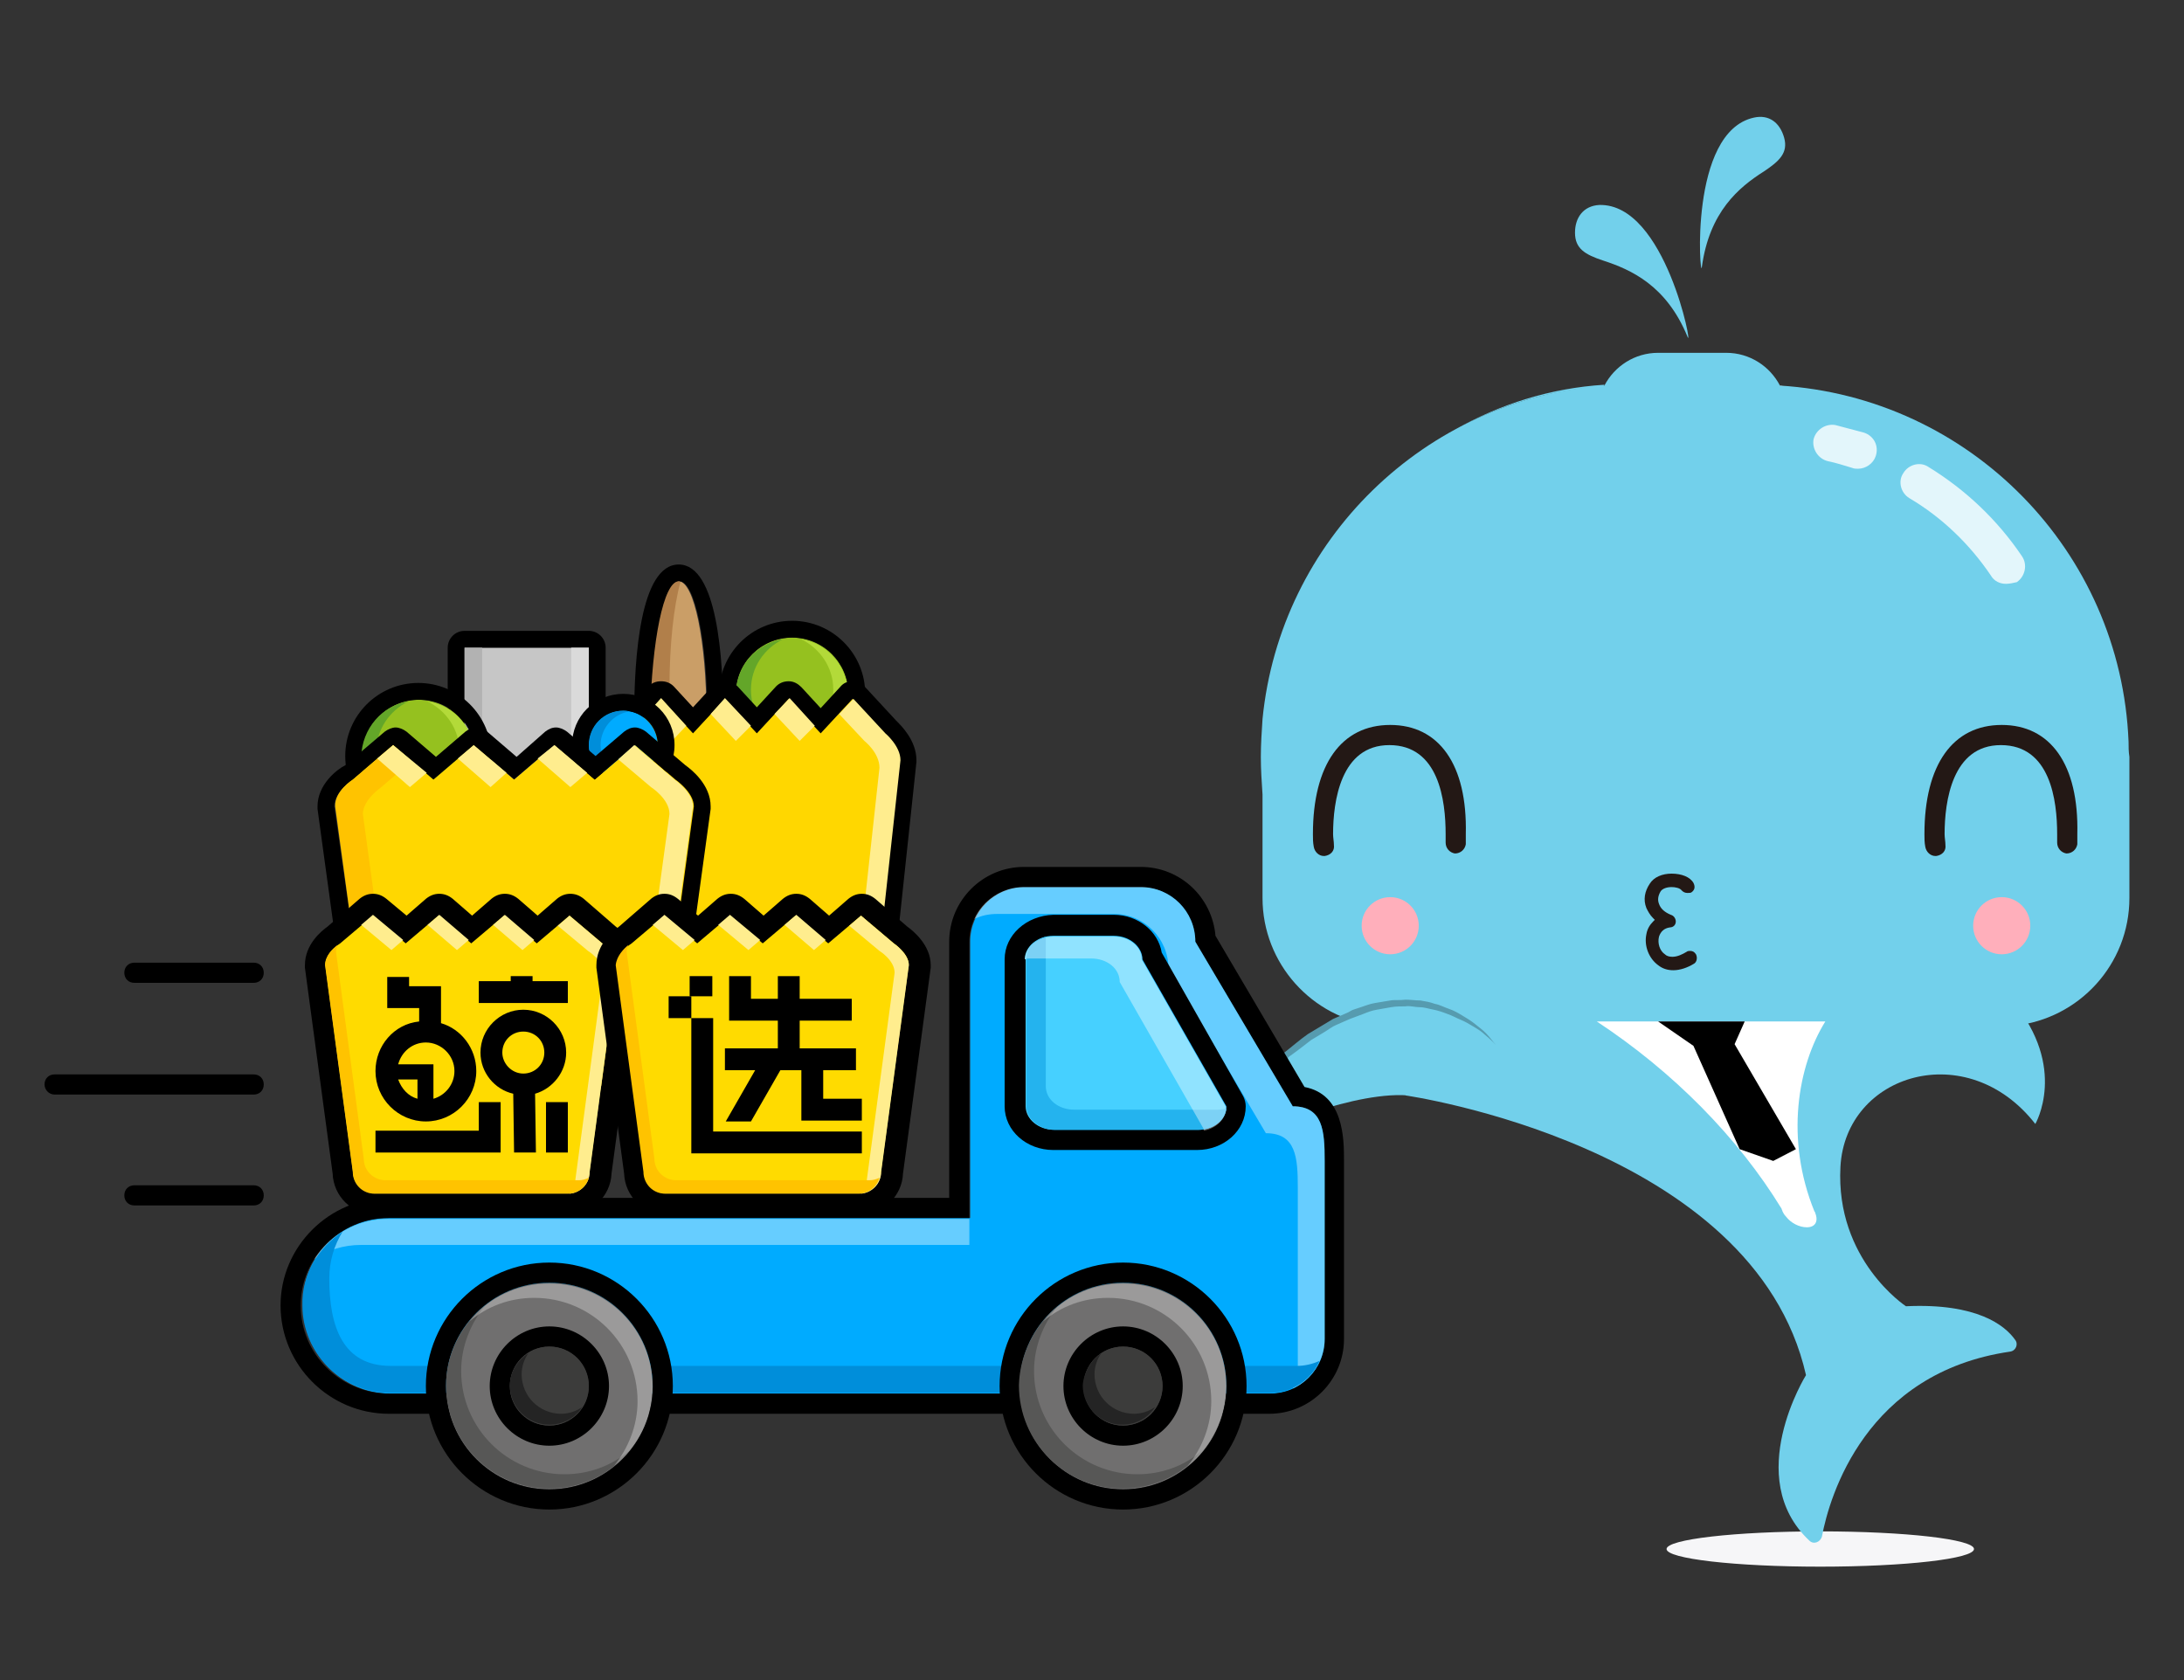 <?xml version="1.0" encoding="UTF-8"?>
<svg width="260px" height="200px" viewBox="0 0 260 200" version="1.1" xmlns="http://www.w3.org/2000/svg" xmlns:xlink="http://www.w3.org/1999/xlink">
    <rect x="0" y="0" width="260" height="200" fill="#333333" stroke="none"/>
    <!-- Generator: Sketch 61.2 (89653) - https://sketch.com -->
    <title>img_songda</title>
    <desc>Created with Sketch.</desc>
    <g id="🔪切图" stroke="none" stroke-width="1" fill="none" fill-rule="evenodd">
        <g id="img" transform="translate(-210, -83)">
            <g id="img_songda" transform="translate(210, 83)">
                <g id="empty/songda">
                    <g id="编组-4" transform="translate(149.1, 13)">
                        <g id="XMLID_1700_" transform="translate(48.9, 168.8)" fill="#F6F6F8" fill-rule="nonzero">
                            <g id="XMLID_1701_">
                                <g id="XMLID_1702_">
                                    <g id="XMLID_1703_">
                                        <g id="XMLID_1704_">
                                            <ellipse id="XMLID_1705_" cx="18.7" cy="2.6" rx="18.3" ry="2.1"></ellipse>
                                        </g>
                                    </g>
                                </g>
                            </g>
                        </g>
                        <g id="XMLID_1694_" transform="translate(0.9, 28.8)" fill="#72D0EB" fill-rule="nonzero">
                            <g id="XMLID_1695_">
                                <g id="XMLID_1696_">
                                    <g id="XMLID_1697_">
                                        <g id="XMLID_1698_">
                                            <path d="M103.4,46.5 C102.5,23.8 84.5,5.5 61.9,4.1 C60.7,1.8 58.3,0.2 55.5,0.2 L47.4,0.2 C44.6,0.2 42.2,1.8 41,4.1 C19.6,5.7 2.4,22.5 0.3,43.8 C0.2,45.3 0.1,46.8 0.1,48.3 C0.1,49.8 0.2,51.3 0.3,52.8 L0.3,65.1 C0.3,72.9 6.2,79.4 13.8,80.3 C14.4,80.4 15,80.4 15.6,80.4 L20.9,80.4 L24.9,80.4 L88.2,80.4 C88.7,80.4 89.3,80.4 89.8,80.3 C97.5,79.5 103.5,73 103.5,65.1 L103.5,50.1 C103.5,49.5 103.5,48.9 103.5,48.3 C103.4,47.7 103.4,47.1 103.4,46.5 Z" id="XMLID_1699_"></path>
                                        </g>
                                    </g>
                                </g>
                            </g>
                        </g>
                        <g id="XMLID_1688_" transform="translate(23.9, 32.8)" fill="#72D0EB" fill-rule="nonzero">
                            <g id="XMLID_1689_">
                                <g id="XMLID_1690_">
                                    <g id="XMLID_1691_">
                                        <g id="XMLID_1692_">
                                            <path d="M18,0 C11.6,0.4 5.6,2.3 0.3,5.3 C5.6,2.4 11.6,0.6 17.9,0.2 C17.9,0.1 18,0.1 18,0 Z" id="XMLID_1693_"></path>
                                        </g>
                                    </g>
                                </g>
                            </g>
                        </g>
                        <g id="XMLID_1682_" transform="translate(61.9, 31.8)" fill="#C8C8C8" fill-rule="nonzero">
                            <g id="XMLID_1683_">
                                <g id="XMLID_1684_">
                                    <g id="XMLID_1685_">
                                        <g id="XMLID_1686_">
                                            <path d="M1.5,1.2 C1.3,1.2 1,1.1 0.8,1.1 C0.8,1.1 0.8,1.1 0.8,1.1 C1.1,1.2 1.3,1.2 1.5,1.2 Z" id="XMLID_1687_"></path>
                                        </g>
                                    </g>
                                </g>
                            </g>
                        </g>
                        <g id="XMLID_1676_" transform="translate(37.9, 10.8)" fill="#72D0EB" fill-rule="nonzero">
                            <g id="XMLID_1677_">
                                <g id="XMLID_1678_">
                                    <g id="XMLID_1679_">
                                        <g id="XMLID_1680_">
                                            <path d="M13.9,16.3 C11.4,10.2 7.2,8.3 3.8,7.2 C1.7,6.5 0.5,5.8 0.5,3.9 C0.5,2.1 1.5,0.7 3.4,0.6 C11.3,0.4 14.6,18.1 13.9,16.3 Z" id="XMLID_1681_"></path>
                                        </g>
                                    </g>
                                </g>
                            </g>
                        </g>
                        <g id="XMLID_1670_" transform="translate(52.9, 0.8)" fill="#72D0EB" fill-rule="nonzero">
                            <g id="XMLID_1671_">
                                <g id="XMLID_1672_">
                                    <g id="XMLID_1673_">
                                        <g id="XMLID_1674_">
                                            <path d="M0.6,18 C1.5,11.4 5,8.5 8,6.6 C9.8,5.4 10.9,4.4 10.4,2.6 C9.9,0.8 8.6,-0.2 6.8,0.2 C-1,1.9 0.4,19.8 0.6,18 Z" id="XMLID_1675_"></path>
                                        </g>
                                    </g>
                                </g>
                            </g>
                        </g>
                        <g id="XMLID_1655_" opacity="0.8" transform="translate(65.9, 36.8)" fill="#FFFFFF" fill-rule="nonzero">
                            <g id="XMLID_1663_" transform="translate(11, 5)">
                                <g id="XMLID_1664_">
                                    <g id="XMLID_1665_">
                                        <g id="XMLID_1666_">
                                            <g id="XMLID_1667_">
                                                <g id="XMLID_1668_">
                                                    <path d="M12.8,14.7 C12.1,14.7 11.4,14.4 11,13.7 C8.5,10 5.2,6.8 1.3,4.5 C0.3,3.9 -0.1,2.5 0.6,1.5 C1.2,0.5 2.6,0.1 3.6,0.8 C8,3.5 11.8,7.1 14.7,11.4 C15.4,12.4 15.1,13.8 14.1,14.5 C13.7,14.6 13.2,14.7 12.8,14.7 Z" id="XMLID_1669_"></path>
                                                </g>
                                            </g>
                                        </g>
                                    </g>
                                </g>
                            </g>
                            <g id="XMLID_1656_">
                                <g id="XMLID_1657_">
                                    <g id="XMLID_1658_">
                                        <g id="XMLID_1659_">
                                            <g id="XMLID_1660_">
                                                <g id="XMLID_1661_">
                                                    <path d="M6.2,6 C6,6 5.7,6 5.5,5.9 C4.5,5.6 3.6,5.3 2.6,5.1 C1.4,4.8 0.7,3.6 0.9,2.5 C1.2,1.3 2.4,0.6 3.5,0.8 C4.6,1.1 5.8,1.4 6.9,1.7 C8.1,2.1 8.7,3.3 8.3,4.5 C8,5.4 7.1,6 6.2,6 Z" id="XMLID_1662_"></path>
                                                </g>
                                            </g>
                                        </g>
                                    </g>
                                </g>
                            </g>
                        </g>
                        <g id="XMLID_1648_" transform="translate(12.9, 93.8)" fill="#FFAFBB" fill-rule="nonzero">
                            <g id="XMLID_1649_">
                                <g id="XMLID_1650_">
                                    <g id="XMLID_1651_">
                                        <g id="XMLID_1652_">
                                            <g id="XMLID_1653_">
                                                <circle id="XMLID_1654_" cx="3.5" cy="3.4" r="3.4"></circle>
                                            </g>
                                        </g>
                                    </g>
                                </g>
                            </g>
                        </g>
                        <g id="XMLID_1641_" transform="translate(84.9, 93.8)" fill="#FFAFBB" fill-rule="nonzero">
                            <g id="XMLID_1642_">
                                <g id="XMLID_1643_">
                                    <g id="XMLID_1644_">
                                        <g id="XMLID_1645_">
                                            <g id="XMLID_1646_">
                                                <circle id="XMLID_1647_" cx="4.3" cy="3.4" r="3.4"></circle>
                                            </g>
                                        </g>
                                    </g>
                                </g>
                            </g>
                        </g>
                        <g id="XMLID_1629_" transform="translate(6.9, 72.8)" fill="#231815" fill-rule="nonzero">
                            <g id="XMLID_1630_">
                                <g id="XMLID_1631_">
                                    <g id="XMLID_1632_">
                                        <g id="XMLID_1633_">
                                            <path d="M9.5,0.5 C3.7,0.5 0.3,5.2 0.3,13.5 C0.3,14 0.3,14.5 0.4,15 C0.5,15.6 1,16.1 1.6,16.1 C1.6,16.1 1.7,16.1 1.7,16.1 C2.4,16 2.9,15.5 2.8,14.8 C2.8,14.4 2.7,13.9 2.7,13.5 C2.7,9.6 3.6,2.9 9.4,2.9 C15.3,2.9 16.1,9.5 16.1,13.5 C16.1,13.9 16.1,14.2 16.1,14.5 C16.1,15.2 16.6,15.7 17.2,15.8 C17.9,15.8 18.4,15.3 18.5,14.7 C18.5,14.3 18.5,13.9 18.5,13.5 C18.7,5.2 15.3,0.5 9.5,0.5 Z" id="XMLID_1634_"></path>
                                        </g>
                                    </g>
                                </g>
                            </g>
                        </g>
                        <g id="XMLID_1623_" transform="translate(79.9, 72.8)" fill="#231815" fill-rule="nonzero">
                            <g id="XMLID_1624_">
                                <g id="XMLID_1625_">
                                    <g id="XMLID_1626_">
                                        <g id="XMLID_1627_">
                                            <path d="M9.3,0.5 C3.5,0.5 0.1,5.2 0.1,13.5 C0.1,14 0.1,14.5 0.2,15 C0.3,15.6 0.8,16.1 1.4,16.1 C1.4,16.1 1.5,16.1 1.5,16.1 C2.2,16 2.7,15.5 2.6,14.8 C2.6,14.4 2.5,13.9 2.5,13.5 C2.5,9.6 3.4,2.9 9.2,2.9 C15.1,2.9 15.9,9.5 15.9,13.5 C15.9,13.9 15.9,14.2 15.9,14.5 C15.9,15.2 16.4,15.7 17,15.8 C17.7,15.8 18.2,15.3 18.3,14.7 C18.3,14.3 18.3,13.9 18.3,13.5 C18.5,5.2 15.1,0.5 9.3,0.5 Z" id="XMLID_1628_"></path>
                                        </g>
                                    </g>
                                </g>
                            </g>
                        </g>
                        <g id="XMLID_149_" opacity="0.4" transform="translate(78.9, 107.8)" fill="#B7B7B7" fill-rule="nonzero">
                            <g id="XMLID_150_">
                                <g id="XMLID_380_">
                                    <g id="XMLID_1588_">
                                        <g id="XMLID_1620_">
                                            <path d="M0.5,1.5 L1.4,1.5 C1.4,1.4 1.4,1.4 1.4,1.3 C1.2,1.3 0.9,1.4 0.5,1.5 Z" id="XMLID_1621_"></path>
                                        </g>
                                    </g>
                                </g>
                            </g>
                        </g>
                        <g id="XMLID_93_" transform="translate(17.9, 105.8)" fill="#72D0EB" fill-rule="nonzero">
                            <g id="XMLID_101_">
                                <g id="XMLID_103_">
                                    <g id="XMLID_107_">
                                        <g id="XMLID_118_">
                                            <path d="M11.7,2.5 L8.1,3 L0.3,11.6 C0.3,11.6 41.8,17.5 48,44.9 C48,44.9 40.4,57.1 48.4,64.6 C48.9,65.1 49.7,64.8 49.9,64.1 C50.8,59.3 55.1,44.6 72.3,42.1 C73,42 73.3,41.2 72.9,40.7 C71.7,39 68.4,36.3 59.9,36.7 C59.9,36.7 51.5,31.2 52.1,20.1 C52.7,9 67.2,4.6 75.3,15 C75.3,15 79.2,8.3 72.6,0.4 L11.7,2.5 Z" id="XMLID_147_"></path>
                                        </g>
                                    </g>
                                </g>
                            </g>
                        </g>
                        <path d="M29,111.4 C29,111.4 19.5,99.5 4.1,112.6 L2.1,121.3 C2.1,121.3 14.3,116 20.3,117.7 L29,111.4 Z" id="XMLID_92_" fill="#72D0EB" fill-rule="nonzero"></path>
                        <g id="XMLID_71_" transform="translate(1.9, 105.8)">
                            <g id="XMLID_72_">
                                <g id="XMLID_74_">
                                    <g id="XMLID_80_">
                                        <g id="XMLID_83_">
                                            <g id="XMLID_85_"></g>
                                        </g>
                                    </g>
                                </g>
                            </g>
                        </g>
                        <path d="M29,111.4 C28.6,111 28.2,110.6 27.7,110.2 C27.3,109.8 26.8,109.5 26.3,109.2 C25.8,108.9 25.3,108.6 24.8,108.4 C24.3,108.2 23.8,107.9 23.2,107.7 C22.7,107.5 22.1,107.3 21.6,107.2 C21,107.1 20.5,106.9 19.9,106.9 C19.3,106.9 18.8,106.7 18.2,106.8 C17.6,106.8 17.1,106.8 16.5,106.9 L14.8,107.2 C14.2,107.3 13.7,107.5 13.2,107.7 L12.4,108 C12.1,108.1 11.9,108.2 11.6,108.3 L10,109 C9.5,109.2 9,109.6 8.5,109.9 L7,110.8 C6.1,111.5 5.2,112.2 4.2,112.9 L4.3,112.7 L3.2,117 C2.8,118.4 2.4,119.9 2,121.3 C2.2,119.8 2.5,118.4 2.8,116.9 L3.7,112.5 L3.7,112.4 L3.8,112.3 C4.7,111.6 5.6,110.8 6.6,110.1 C7.1,109.8 7.6,109.5 8.1,109.2 C8.6,108.9 9.1,108.6 9.6,108.3 L11.2,107.6 C11.5,107.5 11.7,107.3 12,107.2 L12.9,106.9 C13.5,106.7 14,106.5 14.6,106.4 L16.4,106.1 C17,106 17.6,106.1 18.2,106 C18.8,106 19.4,106.1 20,106.1 C20.6,106.2 21.2,106.3 21.7,106.5 C22.3,106.6 22.8,106.9 23.4,107.1 C24,107.3 24.5,107.6 25,107.9 C25.5,108.2 26,108.5 26.5,108.9 C27,109.3 27.4,109.6 27.8,110 C28.3,110.5 28.6,111 29,111.4 Z" id="XMLID_86_" fill="#569BAF" fill-rule="nonzero"></path>
                        <g id="XMLID_55_" transform="translate(40.9, 107.8)" fill-rule="nonzero">
                            <g id="XMLID_62_" fill="#FFFFFF">
                                <g id="XMLID_66_">
                                    <g id="XMLID_67_">
                                        <g id="XMLID_68_">
                                            <g id="XMLID_69_">
                                                <path d="M27.3,0.8 L0.1,0.8 C9.2,6.8 16.9,14.6 22.1,23.1 C22.1,23.2 22.2,23.3 22.2,23.4 C22.3,23.6 22.4,23.8 22.6,24 C23.2,24.8 24.2,25.3 25.1,25.3 C26.1,25.3 26.5,24.6 26.1,23.6 C26.1,23.5 26,23.4 26,23.4 C26,23.4 26,23.4 26,23.4 C22.5,14.8 24,6.1 27.3,0.8 Z" id="XMLID_70_"></path>
                                            </g>
                                        </g>
                                    </g>
                                </g>
                            </g>
                            <g id="XMLID_56_" transform="translate(7, 0)" fill="#000000">
                                <g id="XMLID_57_">
                                    <g id="XMLID_58_">
                                        <g id="XMLID_59_">
                                            <g id="XMLID_60_">
                                                <polygon id="XMLID_61_" points="10.7 0.8 0.4 0.8 4.6 3.7 10.1 16 14.1 17.4 16.8 16 9.5 3.5"></polygon>
                                            </g>
                                        </g>
                                    </g>
                                </g>
                            </g>
                        </g>
                        <path d="M50.1,102.5 C49.4,102.5 48.8,102.3 48.3,101.9 C47.2,101.1 46.6,99.6 46.9,98.2 C47,97.6 47.3,97.1 47.7,96.7 L47.9,96.5 L47.7,96.3 C47.3,95.9 47.1,95.5 46.9,95.1 C46.5,94.1 46.7,93.1 47.3,92.2 C47.8,91.4 48.8,91 49.9,91 C51.1,91 52.1,91.4 52.5,92.1 C52.7,92.5 52.7,92.9 52.3,93.2 C52.2,93.3 52,93.3 51.8,93.3 C51.5,93.3 51.3,93.2 51.1,93 C50.9,92.7 50.3,92.6 49.9,92.6 C49.3,92.6 48.8,92.8 48.6,93.1 C48.3,93.6 48.2,94.1 48.4,94.6 C48.6,95.2 49.1,95.6 49.8,95.9 C50.2,96 50.4,96.4 50.4,96.7 C50.4,97.1 50.1,97.4 49.7,97.4 C49,97.5 48.6,97.9 48.4,98.5 C48.2,99.3 48.5,100.2 49.1,100.6 C49.3,100.8 49.6,100.9 50,100.9 C50.6,100.9 51.2,100.6 51.7,100.3 C51.8,100.2 52,100.2 52.1,100.2 C52.4,100.2 52.6,100.3 52.8,100.6 C53,101 52.9,101.5 52.6,101.7 C51.8,102.2 50.9,102.5 50.1,102.5 Z" id="路径" fill="#231815" fill-rule="nonzero"></path>
                    </g>
                    <g id="编组" transform="translate(5, 66.8)">
                        <g transform="translate(32, 0)" fill-rule="nonzero">
                            <g transform="translate(16, 8)">
                                <rect id="矩形" fill="#C6C6C6" x="2.3" y="2.3" width="14.8" height="20.2"></rect>
                                <path d="M0.3,2.3 L0.3,22.5 C0.3,23.6 1.2,24.5 2.3,24.5 L17.1,24.5 C18.2,24.5 19.1,23.6 19.1,22.5 L19.1,2.3 C19.1,1.2 18.2,0.3 17.1,0.3 L2.3,0.3 C1.2,0.3 0.3,1.2 0.3,2.3 Z M2.3,2.3 L17.1,2.3 L17.1,22.5 L2.3,22.5 L2.3,2.3 Z" id="形状" fill="#000000"></path>
                            </g>
                            <rect id="矩形" fill="#B2B2B2" x="18.3" y="10.3" width="2.1" height="20.2"></rect>
                            <rect id="矩形" fill="#DADADA" x="31" y="10.3" width="2.1" height="20.2"></rect>
                            <g transform="translate(48, 7)">
                                <circle id="椭圆形" fill="#95C11F" cx="9.3" cy="8.8" r="6.7"></circle>
                                <path d="M0.6,8.8 C0.6,13.6 4.5,17.5 9.3,17.5 C14.1,17.5 18,13.6 18,8.8 C18,4 14.1,0.1 9.3,0.1 C4.5,0.1 0.6,4 0.6,8.8 Z M2.6,8.8 C2.6,5.1 5.6,2.1 9.3,2.1 C13,2.1 16,5.1 16,8.8 C16,12.5 13,15.5 9.3,15.5 C5.6,15.5 2.6,12.5 2.6,8.8 Z" id="形状" fill="#000000"></path>
                            </g>
                            <g transform="translate(4, 14)">
                                <circle id="椭圆形" fill="#95C11F" cx="8.8" cy="9.2" r="6.7"></circle>
                                <path d="M0.1,9.2 C0.1,14 4,17.9 8.8,17.9 C13.6,17.9 17.5,14 17.5,9.2 C17.5,4.4 13.6,0.5 8.8,0.5 C4,0.5 0.1,4.4 0.1,9.2 Z M2.2,9.2 C2.2,5.5 5.2,2.5 8.9,2.5 C12.6,2.5 15.6,5.5 15.6,9.2 C15.6,12.9 12.6,15.9 8.9,15.9 C5.2,15.9 2.2,12.9 2.2,9.2 Z" id="形状" fill="#000000"></path>
                            </g>
                            <path d="M56.2,9.3 C54,10.4 52.4,12.6 52.4,15.3 C52.4,19 55.4,22 59.1,22 C59.5,22 59.8,21.9 60.2,21.9 C59.3,22.3 58.4,22.6 57.3,22.6 C53.6,22.6 50.6,19.6 50.6,15.9 C50.6,12.5 53,9.8 56.2,9.3 Z" id="路径" fill="#63A629"></path>
                            <path d="M58.4,9.3 C60.6,10.4 62.2,12.6 62.2,15.3 C62.2,19 59.2,22 55.5,22 C55.1,22 54.8,21.9 54.4,21.9 C55.3,22.3 56.2,22.6 57.3,22.6 C61,22.6 64,19.6 64,15.9 C63.9,12.5 61.5,9.8 58.4,9.3 Z" id="路径" fill="#B3DA39"></path>
                            <path d="M13.9,16.7 C16.1,17.8 17.7,20 17.7,22.7 C17.7,26.4 14.7,29.4 11,29.4 C10.6,29.4 10.3,29.3 9.9,29.3 C10.8,29.7 11.7,30 12.8,30 C16.5,30 19.5,27 19.5,23.3 C19.5,19.9 17.1,17.2 13.9,16.7 Z" id="路径" fill="#B3DA39"></path>
                            <path d="M11.6,16.7 C9.4,17.8 7.8,20 7.8,22.7 C7.8,26.4 10.8,29.4 14.5,29.4 C14.9,29.4 15.2,29.3 15.6,29.3 C14.7,29.7 13.8,30 12.7,30 C9,30 6,27 6,23.3 C6.1,19.9 8.5,17.2 11.6,16.7 Z" id="路径" fill="#63A629"></path>
                            <g transform="translate(38, 0)">
                                <ellipse id="椭圆形" fill="#CA9E67" cx="5.8" cy="18.4" rx="3.3" ry="16"></ellipse>
                                <path d="M0.5,18.4 C0.5,25.1 1.2,36.4 5.8,36.4 C10.4,36.4 11.1,25.1 11.1,18.4 C11.1,11.7 10.4,0.4 5.8,0.4 C1.2,0.4 0.5,11.6 0.5,18.4 Z M2.6,18.4 C2.6,9.6 4.1,2.4 5.9,2.4 C7.7,2.4 9.2,9.5 9.2,18.4 C9.2,27.2 7.7,34.4 5.9,34.4 C4.1,34.4 2.6,27.2 2.6,18.4 Z" id="形状" fill="#000000"></path>
                            </g>
                            <path d="M43.8,2.4 C43.9,2.4 43.9,2.4 44,2.5 C43.2,5.4 42.7,10 42.7,15.1 C42.7,23.6 44,30.5 45.7,31 C45.1,33.1 44.5,34.4 43.7,34.4 C41.9,34.4 40.4,27.3 40.4,18.4 C40.6,9.5 42,2.4 43.8,2.4 Z" id="路径" fill="#B17F4A"></path>
                            <g transform="translate(34, 14)">
                                <path d="M3.9,6.4 L7.7,2.3 L11.5,6.4 L15.3,2.3 L19.1,6.4 L22.9,2.3 L26.7,6.4 L30.5,2.3 L34.3,6.4 C34.3,6.4 36.1,7.9 36.1,9.6 L32.8,39.7 C32.8,41.5 31.6,42.9 30.2,42.9 L7.8,42.9 C6.4,42.9 5.2,41.4 5.2,39.7 L1.9,9.6 C2.1,7.9 3.9,6.4 3.9,6.4 Z" id="路径" fill="#FFD700"></path>
                                <path d="M0.1,9.7 C0.1,9.8 0.1,9.8 0.1,9.9 L3.3,39.9 C3.4,42.8 5.4,45.1 7.9,45.1 L30.3,45.1 C32.8,45.1 34.9,42.8 34.9,39.9 L38.1,9.9 C38.1,9.8 38.1,9.8 38.1,9.7 C38.1,7.3 36.2,5.5 35.7,5 L32,1 C31.6,0.6 31.1,0.3 30.5,0.3 L30.5,0.3 C29.9,0.3 29.4,0.5 29,1 L26.7,3.5 L24.4,1 C24,0.6 23.5,0.3 22.9,0.3 L22.9,0.3 C22.3,0.3 21.8,0.5 21.4,0.9 L19.1,3.4 L16.8,0.9 C16.4,0.5 15.9,0.3 15.3,0.3 L15.3,0.3 C14.7,0.3 14.2,0.5 13.8,0.9 L11.5,3.4 L9.2,0.9 C8.8,0.5 8.3,0.3 7.7,0.3 C7.1,0.3 6.6,0.5 6.2,0.9 L2.5,4.9 C1.9,5.4 0.1,7.2 0.1,9.7 Z M2.1,9.7 C2.1,7.9 3.9,6.5 3.9,6.5 L7.7,2.4 L11.5,6.5 L15.3,2.4 L19.1,6.5 L22.9,2.4 L26.7,6.5 L30.5,2.4 L34.3,6.5 C34.3,6.5 36.1,8 36.1,9.7 L32.8,39.8 C32.8,41.6 31.6,43 30.2,43 L7.8,43 C6.4,43 5.2,41.5 5.2,39.8 L2.1,9.7 Z" id="形状" fill="#000000"></path>
                            </g>
                            <g transform="translate(40, 16)" fill="#FFED8E" id="路径">
                                <polygon points="3 5.4 0 2.2 1.7 0.3 4.7 3.6"></polygon>
                                <polygon points="10.6 5.4 7.6 2.2 9.3 0.3 12.4 3.6"></polygon>
                                <polygon points="18.2 5.4 15.2 2.2 17 0.3 20 3.6"></polygon>
                                <path d="M24.4,38.7 L27.7,8.6 C27.7,6.8 25.9,5.4 25.9,5.4 L22.9,2.2 L24.6,0.4 L28.4,4.5 C28.4,4.5 30.2,6 30.2,7.7 L26.9,37.8 C26.9,39.6 25.7,41 24.3,41 L23.6,41 C24.1,40.4 24.4,39.6 24.4,38.7 Z"></path>
                            </g>
                            <g transform="translate(31, 15)">
                                <circle id="椭圆形" fill="#00ABFF" cx="6.2" cy="6.9" r="4.1"></circle>
                                <path d="M0.1,6.9 C0.1,10.3 2.8,13 6.2,13 C9.6,13 12.3,10.3 12.3,6.9 C12.3,3.5 9.6,0.8 6.2,0.8 C2.8,0.8 0.1,3.5 0.1,6.9 Z M2.1,6.9 C2.1,4.7 3.9,2.8 6.2,2.8 C8.4,2.8 10.3,4.6 10.3,6.9 C10.3,9.1 8.5,11 6.2,11 C3.9,11 2.1,9.1 2.1,6.9 Z" id="形状" fill="#000000"></path>
                            </g>
                            <path d="M37.2,17.8 C37.4,17.8 37.7,17.8 37.9,17.9 C36,18.2 34.5,19.9 34.5,21.9 C34.5,23.9 36,25.6 37.9,25.9 C37.7,25.9 37.4,26 37.2,26 C35,26 33.1,24.2 33.1,21.9 C33.1,19.6 34.9,17.8 37.2,17.8 Z" id="路径" fill="#008EDA"></path>
                            <g transform="translate(0, 19)">
                                <path d="M5,7 L9.8,2.9 L14.6,7 L19.4,2.9 L24.2,7 L29,2.9 L33.8,7 L38.6,2.9 L43.4,7 C43.4,7 45.6,8.5 45.6,10.2 L41.5,40.3 C41.5,42.1 40,43.5 38.3,43.5 L10.3,43.5 C8.5,43.5 7.1,42 7.1,40.3 L3,10.2 C2.8,8.4 5,7 5,7 Z" id="路径" fill="#FFD700"></path>
                                <path d="M0.8,10.2 C0.8,10.3 0.8,10.4 0.8,10.5 L4.9,40.4 C5,43.2 7.3,45.5 10.2,45.5 L38.2,45.5 C41.1,45.5 43.4,43.2 43.5,40.4 L47.6,10.5 C47.6,10.4 47.6,10.3 47.6,10.2 C47.6,7.6 45.3,5.8 44.6,5.3 L39.9,1.3 C39.5,1 39,0.8 38.6,0.8 C38.1,0.8 37.7,1 37.3,1.3 L33.9,4.2 L30.5,1.3 C30.1,1 29.6,0.8 29.2,0.8 C28.7,0.8 28.3,1 27.9,1.3 L24.5,4.3 L21,1.3 C20.6,1 20.1,0.8 19.7,0.8 C19.2,0.8 18.8,1 18.4,1.3 L14.9,4.3 L11.4,1.3 C11,1 10.5,0.8 10.1,0.8 C9.7,0.8 9.2,1 8.8,1.3 L4.1,5.3 C3.1,5.8 0.8,7.6 0.8,10.2 Z M2.8,10.2 C2.8,8.4 5,7 5,7 L9.8,2.9 L14.6,7 L19.4,2.9 L24.2,7 L29,2.9 L33.8,7 L38.6,2.9 L43.4,7 C43.4,7 45.6,8.5 45.6,10.2 L41.5,40.3 C41.5,42.1 40,43.5 38.3,43.5 L10.3,43.5 C8.5,43.5 7.1,42 7.1,40.3 L2.8,10.2 Z" id="形状" fill="#000000"></path>
                            </g>
                            <path d="M5,26 L9.8,21.9 L12,23.8 L8.4,26.9 C8.4,26.9 6.2,28.4 6.2,30.1 L10.3,60.2 C10.3,61.1 10.7,61.9 11.3,62.5 L10.2,62.5 C8.4,62.5 7,61 7,59.3 L2.9,29.2 C2.8,27.4 5,26 5,26 Z" id="路径" fill="#FFC300"></path>
                            <g transform="translate(7, 21)" fill="#FFED8E" id="路径">
                                <polygon points="14.4 5.9 10.5 2.5 12.4 0.9 16.3 4.2"></polygon>
                                <polygon points="4.8 5.9 0.9 2.5 2.8 0.9 6.8 4.2"></polygon>
                                <path d="M31.6,39.2 L35.7,9.1 C35.7,7.3 33.5,5.9 33.5,5.9 L29.6,2.6 L31.5,0.9 L36.3,5 C36.3,5 38.5,6.5 38.5,8.2 L34.4,38.3 C34.4,40.1 32.9,41.5 31.2,41.5 L30.6,41.5 C31.2,40.9 31.6,40.1 31.6,39.2 Z"></path>
                                <polygon points="23.9 5.9 20 2.5 22 0.9 25.9 4.2"></polygon>
                            </g>
                        </g>
                        <g transform="translate(0, 36)" fill-rule="nonzero">
                            <g transform="translate(28, 0)">
                                <path d="M13.3,42.2 L82.5,42.2 L82.5,9.3 C82.5,5.7 85.4,2.8 89,2.8 L102.9,2.8 C106.5,2.8 109.4,5.7 109.4,9.3 L121,28.9 C124.6,28.9 124.8,31.8 124.8,35.4 L124.8,56.6 C124.8,60.2 121.9,63.1 118.3,63.1 L104.4,63.1 C104.1,63.1 103.9,63.1 103.7,63 C103.5,63 103.2,63.1 103,63.1 L97.3,63.1 L89.1,63.1 L13.5,63.1 C7.8,63.1 3.1,58.4 3.1,52.7 L3.1,52.7 C2.8,46.9 7.5,42.2 13.3,42.2 Z" id="路径" fill="#00ABFF"></path>
                                <path d="M0.4,52.6 C0.4,59.7 6.2,65.5 13.3,65.5 L88.9,65.5 L97.1,65.5 L102.8,65.5 C103,65.5 103.3,65.5 103.5,65.4 C103.7,65.4 104,65.5 104.2,65.5 L118.1,65.5 C123,65.5 127,61.5 127,56.6 L127,35.4 C127,32.8 127,27.5 122.3,26.6 L111.7,8.6 C111.3,4 107.5,0.4 102.8,0.4 L88.9,0.4 C84,0.4 80,4.4 80,9.3 L80,39.8 L13.3,39.8 C6.2,39.8 0.4,45.6 0.4,52.6 Z M2.8,52.6 L2.8,52.6 C2.8,46.9 7.5,42.2 13.2,42.2 L82.4,42.2 L82.4,9.3 C82.4,5.7 85.3,2.8 88.9,2.8 L102.8,2.8 C106.4,2.8 109.3,5.7 109.3,9.3 L120.9,28.9 C124.5,28.9 124.7,31.8 124.7,35.4 L124.7,56.6 C124.7,60.2 121.8,63.1 118.2,63.1 L104.3,63.1 C104,63.1 103.8,63.1 103.6,63 C103.4,63 103.1,63.1 102.9,63.1 L97.2,63.1 L89,63.1 L13.4,63.1 C7.5,63.1 2.8,58.4 2.8,52.6 Z" id="形状" fill="#000000"></path>
                            </g>
                            <g opacity="0.4" transform="translate(32, 2)" fill="#FFFFFF" id="路径">
                                <g transform="translate(0, 40)">
                                    <path d="M78.4,3.4 L6,3.4 C3.9,3.4 2,4 0.4,5.1 C2.3,2.2 5.5,0.3 9.2,0.3 L78.4,0.3 L78.4,3.4 Z"></path>
                                </g>
                                <g transform="translate(79, 0)">
                                    <path d="M38.5,57.8 L38.5,36.6 C38.5,33 38.3,30.1 34.7,30.1 L23.1,10.5 C23.1,6.9 20.2,4 16.6,4 L2.7,4 C1.7,4 0.8,4.2 0,4.6 C1,2.4 3.3,0.8 5.9,0.8 L19.8,0.8 C23.4,0.8 26.3,3.7 26.3,7.3 L37.9,26.9 C41.5,26.9 41.7,29.8 41.7,33.4 L41.7,54.6 C41.7,57.2 40.1,59.5 37.9,60.5 C38.2,59.7 38.5,58.8 38.5,57.8 Z"></path>
                                </g>
                            </g>
                            <path d="M35.8,43.8 C34.8,45.4 34.2,47.3 34.2,49.4 L34.2,49.4 C34.2,55.1 35.8,59.8 41.5,59.8 L120.2,59.8 L128.4,59.8 L134.1,59.8 C134.4,59.8 134.6,59.8 134.8,59.7 C135,59.7 135.3,59.8 135.5,59.8 L149.4,59.8 C150.3,59.8 151.2,59.6 152.1,59.2 C151.1,61.5 148.8,63 146.2,63 L132.3,63 C132,63 131.8,63 131.6,62.9 C131.4,62.9 131.1,63 130.9,63 L125.2,63 L117,63 L41.4,63 C35.7,63 31,58.3 31,52.6 L31,52.6 C30.9,48.9 32.9,45.7 35.8,43.8 Z" id="路径" fill="#008EDA"></path>
                            <g transform="translate(114, 6)">
                                <path d="M6.4,25.7 L23.5,25.7 C25.4,25.7 26.9,24.4 26.9,22.9 L16.9,5.4 C16.9,3.8 15.4,2.6 13.5,2.6 L6.3,2.6 C4.4,2.6 2.9,3.9 2.9,5.4 L2.9,22.9 C3,24.5 4.6,25.7 6.4,25.7 Z" id="路径" fill="#46D0FF"></path>
                                <path d="M0.6,5.4 L0.6,22.9 C0.6,25.8 3.2,28.1 6.4,28.1 L23.5,28.1 C26.7,28.1 29.3,25.8 29.3,22.9 C29.3,22.5 29.2,22.1 29,21.7 L19.3,4.6 C18.9,2.1 16.5,0.1 13.6,0.1 L6.4,0.1 C3.2,0.2 0.6,2.5 0.6,5.4 Z M3,5.4 C3,3.9 4.5,2.6 6.4,2.6 L13.6,2.6 C15.5,2.6 17,3.9 17,5.4 L27,22.9 C27,24.5 25.5,25.7 23.6,25.7 L6.5,25.7 C4.6,25.7 3.1,24.4 3.1,22.9 L3.1,5.4 L3,5.4 Z" id="形状" fill="#000000"></path>
                            </g>
                            <path d="M119.5,8.7 C119.5,8.8 119.5,8.9 119.5,9 L119.5,26.5 C119.5,28.1 121,29.3 122.9,29.3 L140,29.3 C140.3,29.3 140.7,29.2 141,29.2 C140.8,30.6 139.4,31.7 137.7,31.7 L120.6,31.7 C118.7,31.7 117.2,30.4 117.2,28.9 L117.2,11.4 C117.1,10.1 118.1,9.1 119.5,8.7 Z" id="路径" fill="#24B3EE"></path>
                            <g opacity="0.4" transform="translate(117, 8)" fill="#FFFFFF" id="路径">
                                <path d="M21.3,23.6 L11.3,6.1 C11.3,4.5 9.8,3.3 7.9,3.3 L0.7,3.3 C0.5,3.3 0.2,3.3 -2.27373675e-13,3.4 C0.1,1.9 1.5,0.7 3.4,0.7 L10.6,0.7 C12.5,0.7 14,2 14,3.5 L24,21 C24,22.3 22.9,23.5 21.3,23.8 C21.3,23.6 21.3,23.6 21.3,23.6 Z"></path>
                            </g>
                            <g transform="translate(114, 47)">
                                <g>
                                    <circle id="椭圆形" fill="#706F6F" cx="14.7" cy="15.2" r="12.3"></circle>
                                    <path d="M0,15.2 C0,23.3 6.6,29.9 14.7,29.9 C22.8,29.9 29.4,23.3 29.4,15.2 C29.4,7.1 22.8,0.5 14.7,0.5 C6.6,0.5 0,7.1 0,15.2 Z M2.4,15.2 C2.4,8.4 7.9,2.9 14.7,2.9 C21.5,2.9 27,8.4 27,15.2 C27,22 21.5,27.5 14.7,27.5 C7.9,27.5 2.4,22 2.4,15.2 Z" id="形状" fill="#000000"></path>
                                </g>
                                <path d="M6.9,5.7 C5.2,7.8 4.1,10.5 4.1,13.4 C4.1,20.2 9.6,25.7 16.4,25.7 C19.3,25.7 22,24.7 24.1,22.9 C21.9,25.7 18.4,27.4 14.6,27.4 C7.8,27.4 2.3,21.9 2.3,15.1 C2.4,11.4 4.2,7.9 6.9,5.7 Z" id="路径" fill="#575756"></path>
                                <g opacity="0.3" transform="translate(5, 3)" fill="#FFFFFF" id="路径">
                                    <path d="M17.4,21.7 C19.1,19.6 20.2,16.9 20.2,14 C20.2,7.2 14.7,1.7 7.9,1.7 C5,1.7 2.3,2.7 0.2,4.5 C2.4,1.7 5.9,0 9.7,0 C16.5,0 22,5.5 22,12.3 C21.9,16 20.2,19.5 17.4,21.7 Z"></path>
                                </g>
                                <g transform="translate(7, 8)">
                                    <circle id="椭圆形" fill="#3C3C3B" cx="7.7" cy="7.2" r="4.7"></circle>
                                    <path d="M0.6,7.2 C0.6,11.1 3.8,14.3 7.7,14.3 C11.6,14.3 14.8,11.1 14.8,7.2 C14.8,3.3 11.6,0.1 7.7,0.1 C3.8,0.1 0.6,3.3 0.6,7.2 Z M3,7.2 C3,4.6 5.1,2.5 7.7,2.5 C10.3,2.5 12.4,4.6 12.4,7.2 C12.4,9.8 10.3,11.9 7.7,11.9 C5.1,11.9 3,9.8 3,7.2 Z" id="形状" fill="#000000"></path>
                                </g>
                                <path d="M12.1,11.3 C11.6,12 11.3,12.9 11.3,13.8 C11.3,16.4 13.4,18.5 16,18.5 C16.9,18.5 17.8,18.2 18.5,17.7 C17.7,19 16.2,19.8 14.6,19.8 C12,19.8 9.9,17.7 9.9,15.1 C10,13.6 10.9,12.1 12.1,11.3 Z" id="路径" fill="#242424"></path>
                            </g>
                            <g transform="translate(45, 47)">
                                <g>
                                    <circle id="椭圆形" fill="#706F6F" cx="15.4" cy="15.2" r="12.3"></circle>
                                    <path d="M0.7,15.2 C0.7,23.3 7.3,29.9 15.4,29.9 C23.5,29.9 30.1,23.3 30.1,15.2 C30.1,7.1 23.5,0.5 15.4,0.5 C7.3,0.5 0.7,7.1 0.7,15.2 Z M3.1,15.2 C3.1,8.4 8.6,2.9 15.4,2.9 C22.2,2.9 27.7,8.4 27.7,15.2 C27.7,22 22.2,27.5 15.4,27.5 C8.6,27.5 3.1,22 3.1,15.2 Z" id="形状" fill="#000000"></path>
                                </g>
                                <path d="M7.7,5.7 C6,7.8 4.9,10.5 4.9,13.4 C4.9,20.2 10.4,25.7 17.2,25.7 C20.1,25.7 22.8,24.7 24.9,22.9 C22.7,25.7 19.2,27.4 15.4,27.4 C8.6,27.4 3.1,21.9 3.1,15.1 C3.1,11.4 4.9,7.9 7.7,5.7 Z" id="路径" fill="#575756"></path>
                                <g opacity="0.3" transform="translate(5, 3)" fill="#FFFFFF" id="路径">
                                    <path d="M18.1,21.7 C19.8,19.6 20.9,16.9 20.9,14 C20.9,7.2 15.4,1.7 8.6,1.7 C5.7,1.7 3,2.7 0.9,4.5 C3.1,1.7 6.6,0 10.4,0 C17.2,0 22.7,5.5 22.7,12.3 C22.7,16 20.9,19.5 18.1,21.7 Z"></path>
                                </g>
                                <g transform="translate(8, 8)">
                                    <circle id="椭圆形" fill="#3C3C3B" cx="7.4" cy="7.2" r="4.7"></circle>
                                    <path d="M0.3,7.2 C0.3,11.1 3.5,14.3 7.4,14.3 C11.3,14.3 14.5,11.1 14.5,7.2 C14.5,3.3 11.3,0.1 7.4,0.1 C3.5,0.1 0.3,3.3 0.3,7.2 Z M2.7,7.2 C2.7,4.6 4.8,2.5 7.4,2.5 C10,2.5 12.1,4.6 12.1,7.2 C12.1,9.8 10,11.9 7.4,11.9 C4.8,11.9 2.7,9.8 2.7,7.2 Z" id="形状" fill="#000000"></path>
                                </g>
                                <path d="M12.9,11.3 C12.4,12 12.1,12.9 12.1,13.8 C12.1,16.4 14.2,18.5 16.8,18.5 C17.7,18.5 18.6,18.2 19.3,17.7 C18.5,19 17,19.8 15.4,19.8 C12.8,19.8 10.7,17.7 10.7,15.1 C10.7,13.6 11.6,12.1 12.9,11.3 Z" id="路径" fill="#242424"></path>
                            </g>
                            <path d="M11,14.2 L25.2,14.2 C25.9,14.2 26.4,13.7 26.4,13 C26.4,12.3 25.9,11.8 25.2,11.8 L11,11.8 C10.3,11.8 9.8,12.3 9.8,13 C9.8,13.7 10.3,14.2 11,14.2 Z" id="路径" fill="#000000"></path>
                            <path d="M1.5,27.5 L25.2,27.5 C25.9,27.5 26.4,27 26.4,26.3 C26.4,25.6 25.9,25.1 25.2,25.1 L1.5,25.1 C0.8,25.1 0.3,25.6 0.3,26.3 C0.3,26.9 0.8,27.5 1.5,27.5 Z" id="路径" fill="#000000"></path>
                            <path d="M11,40.7 L25.2,40.7 C25.9,40.7 26.4,40.2 26.4,39.5 C26.4,38.8 25.9,38.3 25.2,38.3 L11,38.3 C10.3,38.3 9.8,38.8 9.8,39.5 C9.8,40.2 10.3,40.7 11,40.7 Z" id="路径" fill="#000000"></path>
                            <g transform="translate(31, 3)">
                                <g>
                                    <path d="M4.5,6.4 L8.4,3.1 L12.3,6.4 L16.2,3.1 L20.1,6.4 L24,3.1 L27.9,6.4 L31.8,3.1 L35.7,6.4 C35.7,6.4 37.5,7.6 37.5,9 L34.2,33.6 C34.2,35.1 33,36.2 31.6,36.2 L8.6,36.2 C7.1,36.2 6,35 6,33.6 L2.7,9 C2.7,7.6 4.5,6.4 4.5,6.4 Z" id="路径" fill="#FFDB00"></path>
                                    <path d="M0.3,9.1 C0.3,9.2 0.3,9.3 0.3,9.4 L3.6,33.9 C3.7,36.6 5.9,38.8 8.7,38.8 L31.7,38.8 C34.4,38.8 36.7,36.6 36.8,33.9 L40.1,9.4 C40.1,9.3 40.1,9.2 40.1,9.1 C40.1,6.7 38,5 37.3,4.5 L33.5,1.2 C33,0.8 32.5,0.6 31.9,0.6 C31.3,0.6 30.8,0.8 30.3,1.2 L28,3.2 L25.7,1.2 C25.2,0.8 24.7,0.6 24.1,0.6 C23.5,0.6 23,0.8 22.5,1.2 L20.2,3.2 L17.9,1.2 C17.4,0.8 16.9,0.6 16.3,0.6 C15.7,0.6 15.2,0.8 14.7,1.2 L12.4,3.2 L10,1.2 C9.5,0.8 9,0.6 8.4,0.6 C7.8,0.6 7.3,0.8 6.8,1.2 L3,4.5 C2.3,5 0.3,6.6 0.3,9.1 Z M2.7,9.1 C2.7,7.6 4.5,6.5 4.5,6.5 L8.4,3.2 L12.3,6.5 L16.2,3.2 L20.1,6.5 L24,3.2 L27.9,6.5 L31.8,3.2 L35.7,6.5 C35.7,6.5 37.5,7.7 37.5,9.1 L34.2,33.7 C34.2,35.2 33,36.3 31.6,36.3 L8.6,36.3 C7.1,36.3 6,35.1 6,33.7 L2.7,9.1 Z" id="形状" fill="#000000"></path>
                                </g>
                                <g transform="translate(7, 3)" fill="#FFED8E" id="路径">
                                    <polygon points="3.6 4.3 0 1.3 1.4 0.1 5 3.1"></polygon>
                                    <polygon points="11.4 4.3 7.9 1.3 9.3 0.1 12.8 3.1"></polygon>
                                    <path d="M25.5,31.6 L28.8,7 C28.8,5.5 27,4.4 27,4.4 L23.4,1.4 L24.8,0.2 L28.7,3.5 C28.7,3.5 30.5,4.7 30.5,6.1 L27.2,30.7 C27.2,32.1 26.1,33.2 24.8,33.3 C25.3,32.8 25.5,32.2 25.5,31.6 Z"></path>
                                    <polygon points="19.2 4.3 15.7 1.3 17.1 0.1 20.6 3.1"></polygon>
                                </g>
                                <path d="M4.2,6.7 C4.1,7 4,7.2 4,7.5 L7.3,32.1 C7.3,33.6 8.5,34.7 9.9,34.7 L32.9,34.7 C33.3,34.7 33.7,34.6 34.1,34.4 C33.8,35.5 32.8,36.3 31.6,36.3 L8.6,36.3 C7.1,36.3 6,35.1 6,33.7 L2.7,9.1 C2.7,8 3.6,7.1 4.2,6.7 Z" id="路径" fill="#FFC300"></path>
                            </g>
                            <g transform="translate(66, 3)">
                                <g>
                                    <path d="M4.2,6.4 L8.1,3.1 L12,6.4 L15.9,3.1 L19.8,6.4 L23.7,3.1 L27.6,6.4 L31.5,3.1 L35.4,6.4 C35.4,6.4 37.2,7.6 37.2,9 L33.9,33.6 C33.9,35.1 32.7,36.2 31.3,36.2 L8.3,36.2 C6.8,36.2 5.7,35 5.7,33.6 L2.4,9 C2.4,7.6 4.2,6.4 4.2,6.4 Z" id="路径" fill="#FFDB00"></path>
                                    <path d="M0,9.1 C0,9.2 0,9.3 0,9.4 L3.3,33.9 C3.4,36.6 5.6,38.8 8.4,38.8 L31.4,38.8 C34.1,38.8 36.4,36.6 36.5,33.9 L39.8,9.4 C39.8,9.3 39.8,9.2 39.8,9.1 C39.8,6.7 37.7,5 37,4.5 L33.2,1.2 C32.7,0.8 32.2,0.6 31.6,0.6 C31,0.6 30.5,0.8 30,1.2 L27.7,3.2 L25.4,1.2 C24.9,0.8 24.4,0.6 23.8,0.6 C23.2,0.6 22.7,0.8 22.2,1.2 L19.9,3.2 L17.6,1.2 C17.1,0.8 16.6,0.6 16,0.6 C15.4,0.6 14.9,0.8 14.4,1.2 L12.1,3.2 L9.7,1.2 C9.2,0.8 8.7,0.6 8.1,0.6 C7.5,0.6 7,0.8 6.5,1.2 L2.7,4.5 C2,5 0,6.6 0,9.1 Z M2.4,9.1 C2.4,7.6 4.2,6.5 4.2,6.5 L8.1,3.2 L12,6.5 L15.9,3.2 L19.8,6.5 L23.7,3.2 L27.6,6.5 L31.5,3.2 L35.4,6.5 C35.4,6.5 37.2,7.7 37.2,9.1 L33.9,33.7 C33.9,35.2 32.7,36.3 31.3,36.3 L8.3,36.3 C6.8,36.3 5.7,35.1 5.7,33.7 L2.4,9.1 Z" id="形状" fill="#000000"></path>
                                </g>
                                <g transform="translate(6, 3)" fill="#FFED8E" id="路径">
                                    <polygon points="4.3 4.3 0.7 1.3 2.1 0.1 5.7 3.1"></polygon>
                                    <polygon points="12.1 4.3 8.5 1.3 9.9 0.1 13.5 3.1"></polygon>
                                    <path d="M26.2,31.6 L29.5,7 C29.5,5.5 27.7,4.4 27.7,4.4 L24.1,1.4 L25.5,0.2 L29.4,3.5 C29.4,3.5 31.2,4.7 31.2,6.1 L27.9,30.7 C27.9,32.1 26.8,33.2 25.5,33.3 C26,32.8 26.2,32.2 26.2,31.6 Z"></path>
                                    <polygon points="19.9 4.3 16.4 1.3 17.8 0.1 21.3 3.1"></polygon>
                                </g>
                                <path d="M3.8,6.7 C3.7,7 3.6,7.2 3.6,7.5 L6.9,32.1 C6.9,33.6 8.1,34.7 9.5,34.7 L32.5,34.7 C32.9,34.7 33.3,34.6 33.7,34.4 C33.4,35.5 32.4,36.3 31.2,36.3 L8.2,36.3 C6.7,36.3 5.6,35.1 5.6,33.7 L2.3,9.1 C2.4,8 3.3,7.1 3.8,6.7 Z" id="路径" fill="#FFC300"></path>
                            </g>
                        </g>
                        <g transform="translate(74, 49)" fill="#000000" fill-rule="nonzero">
                            <g id="XMLID_49_" transform="translate(3, 0)">
                                <g id="XMLID_50_">
                                    <g id="XMLID_51_">
                                        <g id="XMLID_52_">
                                            <g id="XMLID_53_">
                                                <rect id="XMLID_54_" x="0.1" y="0.4" width="2.7" height="2.4"></rect>
                                            </g>
                                        </g>
                                    </g>
                                </g>
                            </g>
                            <g id="XMLID_43_" transform="translate(0, 2)">
                                <g id="XMLID_44_">
                                    <g id="XMLID_45_">
                                        <g id="XMLID_46_">
                                            <g id="XMLID_47_">
                                                <polygon id="XMLID_48_" points="5.9 16.9 5.9 3.4 3.3 3.4 3.3 0.8 0.6 0.8 0.6 3.4 3.3 3.4 3.3 19.4 3.3 19.4 3.3 19.5 23.6 19.5 23.6 16.9"></polygon>
                                            </g>
                                        </g>
                                    </g>
                                </g>
                            </g>
                            <g id="XMLID_37_" transform="translate(7, 0)">
                                <g id="XMLID_38_">
                                    <g id="XMLID_39_">
                                        <g id="XMLID_40_">
                                            <g id="XMLID_41_">
                                                <polygon id="XMLID_42_" points="0.4 17.7 3.4 17.7 6.9 11.6 9.4 11.6 9.4 17.6 9.5 17.6 16.6 17.6 16.6 15 12 15 12 11.6 15.9 11.6 15.9 9 9.2 9 9.2 5.7 15.4 5.7 15.4 3.1 9.2 3.1 9.2 0.4 6.6 0.4 6.6 3.1 3.4 3.1 3.4 0.4 0.8 0.4 0.8 3.1 0.8 3.1 0.8 5.7 6.6 5.7 6.6 9 0.3 9 0.3 11.6 3.9 11.6"></polygon>
                                            </g>
                                        </g>
                                    </g>
                                </g>
                            </g>
                        </g>
                        <g transform="translate(39, 49)" fill="#000000" fill-rule="nonzero">
                            <g id="XMLID_31_" transform="translate(13, 0)">
                                <g id="XMLID_32_">
                                    <g id="XMLID_33_">
                                        <g id="XMLID_34_">
                                            <g id="XMLID_35_">
                                                <polygon id="XMLID_36_" points="10.6 1 6.4 1 6.4 0.4 3.8 0.4 3.8 1 0 1 0 3.6 10.6 3.6"></polygon>
                                            </g>
                                        </g>
                                    </g>
                                </g>
                            </g>
                            <g id="XMLID_25_" transform="translate(0, 15)">
                                <g id="XMLID_26_">
                                    <g id="XMLID_27_">
                                        <g id="XMLID_28_">
                                            <g id="XMLID_29_">
                                                <polygon id="XMLID_30_" points="13 3.8 0.7 3.8 0.7 6.4 13 6.4 13 6.4 15.6 6.4 15.6 0.4 13 0.4"></polygon>
                                            </g>
                                        </g>
                                    </g>
                                </g>
                            </g>
                            <g id="XMLID_18_" transform="translate(21, 15)">
                                <g id="XMLID_19_">
                                    <g id="XMLID_20_">
                                        <g id="XMLID_22_">
                                            <g id="XMLID_23_">
                                                <rect id="XMLID_24_" x="0" y="0.4" width="2.6" height="6"></rect>
                                            </g>
                                        </g>
                                    </g>
                                </g>
                            </g>
                            <g id="XMLID_9_">
                                <g id="XMLID_10_">
                                    <g id="XMLID_11_">
                                        <g id="XMLID_12_">
                                            <g id="XMLID_13_">
                                                <path d="M0.7,11.7 C0.7,15 3.4,17.7 6.7,17.7 C10,17.7 12.7,15 12.7,11.7 C12.7,9 10.9,6.7 8.5,6 L8.5,1.6 L8.3,1.6 L8.3,1.6 L4.7,1.6 L4.7,0.5 L2.1,0.5 L2.1,1.6 L2.1,1.6 L2.1,4.2 L5.9,4.2 L5.9,5.8 C2.9,6.1 0.7,8.7 0.7,11.7 Z M3.4,12.7 L5.7,12.7 L5.7,15 C4.6,14.7 3.8,13.8 3.4,12.7 Z M10.1,11.7 C10.1,13.3 9,14.6 7.6,15 L7.6,10.9 L3.4,10.9 C3.8,9.4 5.1,8.3 6.7,8.3 C8.5,8.3 10.1,9.8 10.1,11.7 Z" id="XMLID_14_"></path>
                                            </g>
                                        </g>
                                    </g>
                                </g>
                            </g>
                            <g id="XMLID_1_" transform="translate(13, 4)">
                                <g id="XMLID_2_">
                                    <g id="XMLID_3_">
                                        <g id="XMLID_4_">
                                            <g id="XMLID_5_">
                                                <path d="M10.4,5.5 C10.4,2.7 8.1,0.4 5.3,0.4 C2.5,0.4 0.2,2.7 0.2,5.5 C0.2,7.9 1.9,9.9 4.1,10.4 L4.2,17.4 L6.8,17.4 L6.7,10.4 C8.8,9.8 10.4,7.8 10.4,5.5 Z M2.8,5.5 C2.8,4.1 3.9,3 5.3,3 C6.7,3 7.8,4.1 7.8,5.5 C7.8,6.9 6.7,8 5.3,8 C3.9,8 2.8,6.8 2.8,5.5 Z" id="XMLID_6_"></path>
                                            </g>
                                        </g>
                                    </g>
                                </g>
                            </g>
                        </g>
                    </g>
                </g>
            </g>
        </g>
    </g>
</svg>